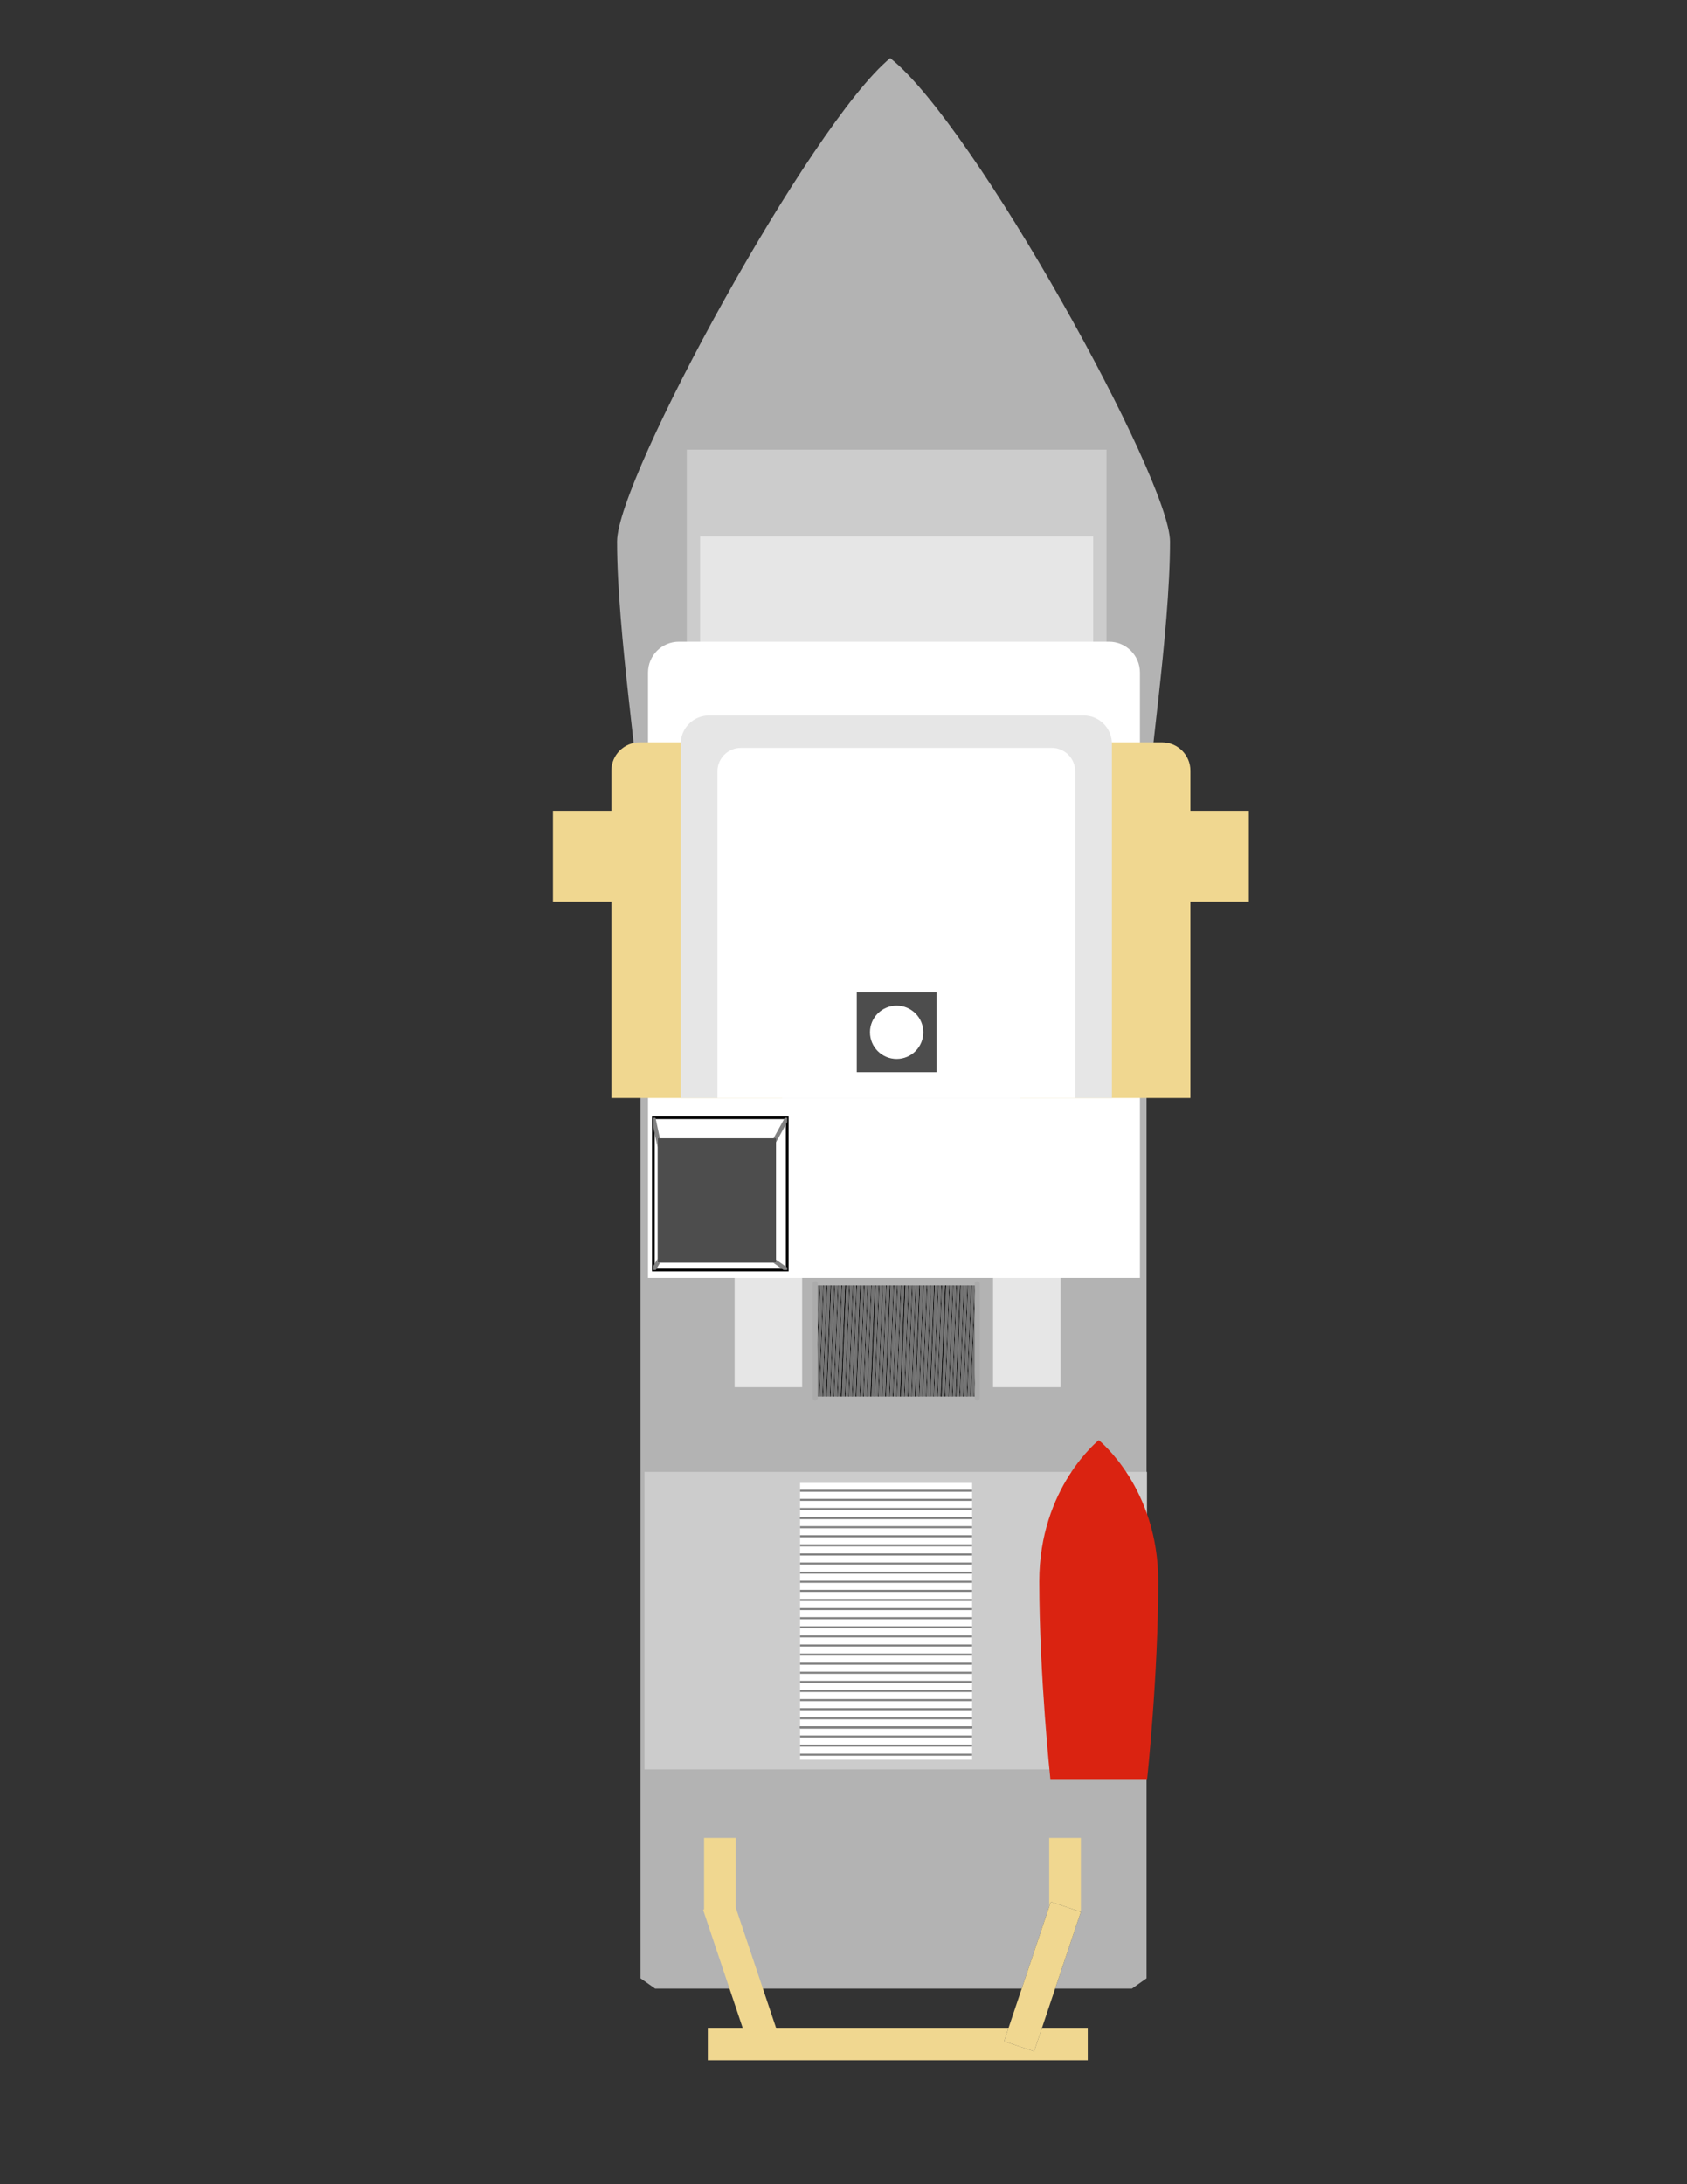 <?xml version="1.0" encoding="utf-8"?>
<!-- Generator: Adobe Illustrator 14.0.0, SVG Export Plug-In . SVG Version: 6.00 Build 43363)  -->
<!DOCTYPE svg PUBLIC "-//W3C//DTD SVG 1.1//EN" "http://www.w3.org/Graphics/SVG/1.1/DTD/svg11.dtd">
<svg version="1.1" id="Layer_1" xmlns="http://www.w3.org/2000/svg" xmlns:xlink="http://www.w3.org/1999/xlink" x="0px" y="0px"
	 width="612px" height="792px" viewBox="0 0 612 792" enable-background="new 0 0 612 792" xml:space="preserve">
<rect x="0" y="0" width="612" height="792" fill="#333333" stroke="none"/>
<g id="Layer_2">
</g>
<g id="Layer_1_1_">
	<path fill="#B3B3B3" d="M322.936,21.067c-28.888,23.836-99.083,152.341-99.083,175.26c0,33.444,8.513,85.602,8.513,101.926
		c0,16.324,0,15.129,0,23.092c0,7.964,0,395.999,0,395.999l5.313,3.746h86.474h86.476l5.312-3.746c0,0,0-388.035,0-395.999
		c0-7.963,0-6.769,0-23.092c0-16.324,8.514-68.482,8.514-101.926C424.453,173.782,353.404,45.071,322.936,21.067z"/>
	<rect x="360.25" y="460.5" fill="#E6E6E6" width="24.5" height="42.5"/>
	<rect x="266.5" y="460.5" fill="#E6E6E6" width="24.5" height="42.5"/>
	<rect x="249.148" y="163.055" fill="#CCCCCC" width="152.273" height="133.924"/>
	<rect x="253.985" y="194.468" fill="#E6E6E6" width="142.599" height="125.416"/>
	<path fill="#FFFFFF" d="M402.326,232.682H246.29c-6.188,0-11.205,5.018-11.205,11.207v219.513h178.449V243.889
		C413.533,237.7,408.518,232.682,402.326,232.682z"/>
	<path fill="#F0D790" d="M453.041,293.995h-21.195V279.45c0-5.671-4.596-10.267-10.268-10.267h-51.688v128.936h61.954v-71.164
		h21.195L453.041,293.995L453.041,293.995z"/>
	<path fill="#F0D790" d="M200.596,293.995h21.194V279.45c0-5.671,4.597-10.267,10.267-10.267h51.688v128.936h-61.954v-71.164
		h-21.194L200.596,293.995L200.596,293.995z"/>
	<path fill="#E6E6E6" d="M393.113,259.445H257.214c-5.671,0-10.267,4.597-10.267,10.267v128.407h156.431V269.712
		C403.379,264.042,398.783,259.445,393.113,259.445z"/>
	<path fill="#FFFFFF" d="M381.541,271.189H268.787c-4.704,0-8.519,3.814-8.519,8.519v118.411h129.791V279.708
		C390.059,275.003,386.244,271.189,381.541,271.189z"/>
	<path fill="#FFFFFF" stroke="#000000" d="M284.726,405.285h-46.935h-0.766v3.561v50.22v1.479h0.869h46.385h1.302v-0.916v-52.789
		v-1.553L284.726,405.285L284.726,405.285z"/>
	<polygon fill="#828282" points="238.573,412.749 238.573,415.862 238.537,415.871 237.026,408.846 237.026,405.285 
		237.792,405.285 239.397,412.749 	"/>
	<polygon fill="#828282" points="281.522,412.749 280.614,412.749 284.726,405.285 285.582,405.285 285.582,406.838 
		281.522,414.203 	"/>
	<polygon fill="#828282" points="238.573,456.433 238.573,457.873 239.464,457.873 237.895,460.543 237.026,460.543 
		237.026,459.064 	"/>
	<polygon fill="#828282" points="281.522,457.873 281.522,456.77 285.582,459.627 285.582,460.543 284.28,460.543 280.489,457.873 	
		"/>
	<rect x="233.805" y="533.713" fill="#CCCCCC" width="182.279" height="107.869"/>
	<path fill="#DA2311" d="M398.605,522.207c0,0-21.578,17.189-21.578,51.203c0,34.015,4.021,71.686,4.021,71.686h13.533h8.045h13.533
		c0,0,4.022-37.671,4.022-71.686C420.184,539.396,398.605,522.207,398.605,522.207z"/>
	<rect x="290.236" y="537.707" fill="#FFFFFF" width="62.426" height="100.379"/>
	<line fill="none" stroke="#828282" stroke-width="0.749" x1="290.236" y1="540.549" x2="352.662" y2="540.549"/>
	<line fill="none" stroke="#828282" stroke-width="0.749" x1="290.236" y1="543.85" x2="352.662" y2="543.85"/>
	<line fill="none" stroke="#828282" stroke-width="0.749" x1="290.236" y1="547.15" x2="352.662" y2="547.15"/>
	<line fill="none" stroke="#828282" stroke-width="0.749" x1="290.236" y1="550.451" x2="352.662" y2="550.451"/>
	<line fill="none" stroke="#828282" stroke-width="0.749" x1="290.236" y1="550.451" x2="352.662" y2="550.451"/>
	<line fill="none" stroke="#828282" stroke-width="0.749" x1="290.236" y1="553.752" x2="352.662" y2="553.752"/>
	<line fill="none" stroke="#828282" stroke-width="0.749" x1="290.236" y1="557.053" x2="352.662" y2="557.053"/>
	<line fill="none" stroke="#828282" stroke-width="0.749" x1="290.236" y1="560.354" x2="352.662" y2="560.354"/>
	<line fill="none" stroke="#828282" stroke-width="0.749" x1="290.236" y1="563.654" x2="352.662" y2="563.654"/>
	<line fill="none" stroke="#828282" stroke-width="0.749" x1="290.236" y1="566.955" x2="352.662" y2="566.955"/>
	<line fill="none" stroke="#828282" stroke-width="0.749" x1="290.236" y1="570.256" x2="352.662" y2="570.256"/>
	<line fill="none" stroke="#828282" stroke-width="0.749" x1="290.236" y1="573.557" x2="352.662" y2="573.557"/>
	<line fill="none" stroke="#828282" stroke-width="0.749" x1="290.236" y1="576.856" x2="352.662" y2="576.856"/>
	<line fill="none" stroke="#828282" stroke-width="0.749" x1="290.236" y1="580.157" x2="352.662" y2="580.157"/>
	<line fill="none" stroke="#828282" stroke-width="0.749" x1="290.236" y1="583.458" x2="352.662" y2="583.458"/>
	<line fill="none" stroke="#828282" stroke-width="0.749" x1="290.236" y1="586.759" x2="352.662" y2="586.759"/>
	<line fill="none" stroke="#828282" stroke-width="0.749" x1="290.236" y1="590.06" x2="352.662" y2="590.06"/>
	<line fill="none" stroke="#828282" stroke-width="0.749" x1="290.236" y1="593.359" x2="352.662" y2="593.359"/>
	<line fill="none" stroke="#828282" stroke-width="0.749" x1="290.236" y1="596.66" x2="352.662" y2="596.66"/>
	<line fill="none" stroke="#828282" stroke-width="0.749" x1="290.236" y1="599.961" x2="352.662" y2="599.961"/>
	<line fill="none" stroke="#828282" stroke-width="0.749" x1="290.236" y1="603.262" x2="352.662" y2="603.262"/>
	<line fill="none" stroke="#828282" stroke-width="0.749" x1="290.236" y1="606.562" x2="352.662" y2="606.562"/>
	<line fill="none" stroke="#828282" stroke-width="0.749" x1="290.236" y1="609.863" x2="352.662" y2="609.863"/>
	<line fill="none" stroke="#828282" stroke-width="0.749" x1="290.236" y1="613.164" x2="352.662" y2="613.164"/>
	<line fill="none" stroke="#828282" stroke-width="0.749" x1="290.236" y1="616.465" x2="352.662" y2="616.465"/>
	<line fill="none" stroke="#828282" stroke-width="0.749" x1="290.236" y1="619.766" x2="352.662" y2="619.766"/>
	<line fill="none" stroke="#828282" stroke-width="0.749" x1="290.236" y1="626.367" x2="352.662" y2="626.367"/>
	<line fill="none" stroke="#828282" stroke-width="0.749" x1="290.236" y1="626.367" x2="352.662" y2="626.367"/>
	<line fill="none" stroke="#828282" stroke-width="0.749" x1="290.236" y1="626.367" x2="352.662" y2="626.367"/>
	<line fill="none" stroke="#828282" stroke-width="0.749" x1="290.236" y1="623.066" x2="352.662" y2="623.066"/>
	<line fill="none" stroke="#828282" stroke-width="0.749" x1="290.236" y1="626.367" x2="352.662" y2="626.367"/>
	<line fill="none" stroke="#828282" stroke-width="0.749" x1="290.236" y1="629.668" x2="352.662" y2="629.668"/>
	<line fill="none" stroke="#828282" stroke-width="0.749" x1="290.236" y1="632.969" x2="352.662" y2="632.969"/>
	<line fill="none" stroke="#828282" stroke-width="0.749" x1="290.236" y1="636.27" x2="352.662" y2="636.27"/>
	<rect x="380.625" y="666.455" fill="#F0D790" width="11.486" height="26.338"/>
	<rect x="255.42" y="666.455" fill="#F0D790" width="11.486" height="26.338"/>
	<rect x="256.778" y="735.572" fill="#F0D790" width="137.833" height="11.485"/>
	
		<rect x="242.643" y="710.524" transform="matrix(-0.318 -0.948 0.948 -0.318 -324.387 1199.058)" fill="#F0D790" width="53.35" height="11.488"/>
	
		<rect x="351.498" y="710.505" transform="matrix(0.318 -0.948 0.948 0.318 -421.082 847.462)" fill="#424242" width="53.35" height="11.487"/>
	
		<rect x="351.498" y="710.505" transform="matrix(0.318 -0.948 0.948 0.318 -421.082 847.462)" fill="#F0D790" width="53.35" height="11.487"/>
	<rect x="310.811" y="359.841" fill="#4D4D4D" width="28.937" height="28.936"/>
	<circle fill="#FFFFFF" cx="325.277" cy="374.309" r="9.673"/>
	<g>
		<polygon points="325.436,466.077 323.848,506.392 324.09,506.392 325.678,466.077 		"/>
		<polygon points="322.73,466.077 321.143,506.392 321.459,506.392 323.047,466.077 		"/>
		<polygon points="324.119,466.077 322.531,506.392 322.773,506.392 324.361,466.077 		"/>
		<polygon points="328.066,466.077 326.479,506.392 326.867,506.392 328.455,466.077 		"/>
		<polygon points="326.75,466.077 325.162,506.392 325.404,506.392 326.994,466.077 		"/>
		<polygon points="318.785,466.077 317.195,506.392 317.438,506.392 319.027,466.077 		"/>
		<polygon points="320.1,466.077 318.512,506.392 318.754,506.392 320.342,466.077 		"/>
		<polygon points="321.416,466.077 319.826,506.392 320.07,506.392 321.658,466.077 		"/>
		<polygon points="337.496,466.077 335.908,506.392 336.15,506.392 337.738,466.077 		"/>
		<polygon points="336.18,466.077 334.592,506.392 334.834,506.392 336.422,466.077 		"/>
		<polygon points="338.811,466.077 337.223,506.392 337.539,506.392 339.127,466.077 		"/>
		<polygon points="334.863,466.077 333.275,506.392 333.52,506.392 335.107,466.077 		"/>
		<polygon points="332.16,466.077 330.572,506.392 330.814,506.392 332.402,466.077 		"/>
		<polygon points="330.844,466.077 329.256,506.392 329.498,506.392 331.086,466.077 		"/>
		<polygon points="329.529,466.077 327.941,506.392 328.182,506.392 329.771,466.077 		"/>
		<polygon points="333.477,466.077 331.887,506.392 332.203,506.392 333.791,466.077 		"/>
		<polygon points="317.322,466.077 315.734,506.392 316.123,506.392 317.711,466.077 		"/>
		<polygon points="301.242,466.077 299.654,506.392 299.97,506.392 301.558,466.077 		"/>
		<polygon points="302.631,466.077 301.043,506.392 301.285,506.392 302.874,466.077 		"/>
		<polygon points="303.947,466.077 302.359,506.392 302.601,506.392 304.189,466.077 		"/>
		<polygon points="299.927,466.077 298.338,506.392 298.581,506.392 300.169,466.077 		"/>
		<polygon points="297.295,466.077 295.708,506.392 295.95,506.392 297.538,466.077 		"/>
		<polygon points="298.611,466.077 297.023,506.392 297.265,506.392 298.854,466.077 		"/>
		<polygon points="295.572,466.077 295.572,482.581 296.222,466.077 		"/>
		<polygon points="305.262,466.077 303.674,506.392 303.917,506.392 305.504,466.077 		"/>
		<polygon points="340.199,466.077 338.611,506.392 338.854,506.392 340.441,466.077 		"/>
		<polygon points="314.691,466.077 313.104,506.392 313.346,506.392 314.934,466.077 		"/>
		<polygon points="311.986,466.077 310.398,506.392 310.713,506.392 312.303,466.077 		"/>
		<polygon points="306.578,466.077 304.99,506.392 305.378,506.392 306.967,466.077 		"/>
		<polygon points="316.006,466.077 314.418,506.392 314.66,506.392 316.248,466.077 		"/>
		<polygon points="313.375,466.077 311.787,506.392 312.029,506.392 313.617,466.077 		"/>
		<polygon points="308.039,466.077 306.452,506.392 306.693,506.392 308.281,466.077 		"/>
		<polygon points="309.355,466.077 307.768,506.392 308.01,506.392 309.598,466.077 		"/>
		<polygon points="310.67,466.077 309.082,506.392 309.324,506.392 310.912,466.077 		"/>
		<polygon points="348.24,466.077 346.652,506.392 346.967,506.392 348.555,466.077 		"/>
		<polygon points="352.26,466.077 350.672,506.392 350.914,506.392 352.502,466.077 		"/>
		<polygon points="350.943,466.077 349.355,506.392 349.598,506.392 351.186,466.077 		"/>
		<polygon points="353.574,466.077 351.986,506.392 352.23,506.392 353.818,466.077 		"/>
		<polygon points="349.629,466.077 348.041,506.392 348.283,506.392 349.871,466.077 		"/>
		<polygon points="342.83,466.077 341.242,506.392 341.631,506.392 343.219,466.077 		"/>
		<polygon points="344.293,466.077 342.705,506.392 342.947,506.392 344.535,466.077 		"/>
		<polygon points="354.35,479.823 353.303,506.392 353.545,506.392 354.35,485.972 		"/>
		<polygon points="346.924,466.077 345.336,506.392 345.578,506.392 347.166,466.077 		"/>
		<polygon points="345.609,466.077 344.021,506.392 344.264,506.392 345.852,466.077 		"/>
		<polygon points="341.516,466.077 339.928,506.392 340.17,506.392 341.758,466.077 		"/>
		<polygon fill="#737373" points="296.222,466.077 295.572,482.581 295.572,506.392 295.708,506.392 297.295,466.077 		"/>
		<polygon fill="#737373" points="297.538,466.077 295.95,506.392 297.023,506.392 298.611,466.077 		"/>
		<polygon fill="#737373" points="298.854,466.077 297.265,506.392 298.338,506.392 299.927,466.077 		"/>
		<polygon fill="#737373" points="300.169,466.077 298.581,506.392 299.654,506.392 301.242,466.077 		"/>
		<polygon fill="#737373" points="301.558,466.077 299.97,506.392 301.043,506.392 302.631,466.077 		"/>
		<polygon fill="#737373" points="302.874,466.077 301.285,506.392 302.359,506.392 303.947,466.077 		"/>
		<polygon fill="#737373" points="304.189,466.077 302.601,506.392 303.674,506.392 305.262,466.077 		"/>
		<polygon fill="#737373" points="305.504,466.077 303.917,506.392 304.99,506.392 306.578,466.077 		"/>
		<polygon fill="#737373" points="306.967,466.077 305.378,506.392 306.452,506.392 308.039,466.077 		"/>
		<polygon fill="#737373" points="308.281,466.077 306.693,506.392 307.768,506.392 309.355,466.077 		"/>
		<polygon fill="#737373" points="309.598,466.077 308.01,506.392 309.082,506.392 310.67,466.077 		"/>
		<polygon fill="#737373" points="310.912,466.077 309.324,506.392 310.398,506.392 311.986,466.077 		"/>
		<polygon fill="#737373" points="312.303,466.077 310.713,506.392 311.787,506.392 313.375,466.077 		"/>
		<polygon fill="#737373" points="313.617,466.077 312.029,506.392 313.104,506.392 314.691,466.077 		"/>
		<polygon fill="#737373" points="314.934,466.077 313.346,506.392 314.418,506.392 316.006,466.077 		"/>
		<polygon fill="#737373" points="316.248,466.077 314.66,506.392 315.734,506.392 317.322,466.077 		"/>
		<polygon fill="#737373" points="317.711,466.077 316.123,506.392 317.195,506.392 318.785,466.077 		"/>
		<polygon fill="#737373" points="319.027,466.077 317.438,506.392 318.512,506.392 320.1,466.077 		"/>
		<polygon fill="#737373" points="320.342,466.077 318.754,506.392 319.826,506.392 321.416,466.077 		"/>
		<polygon fill="#737373" points="321.658,466.077 320.07,506.392 321.143,506.392 322.73,466.077 		"/>
		<polygon fill="#737373" points="323.047,466.077 321.459,506.392 322.531,506.392 324.119,466.077 		"/>
		<polygon fill="#737373" points="324.361,466.077 322.773,506.392 323.848,506.392 325.436,466.077 		"/>
		<polygon fill="#737373" points="325.678,466.077 324.09,506.392 325.162,506.392 326.75,466.077 		"/>
		<polygon fill="#737373" points="326.994,466.077 325.404,506.392 326.479,506.392 328.066,466.077 		"/>
		<polygon fill="#737373" points="328.455,466.077 326.867,506.392 327.941,506.392 329.529,466.077 		"/>
		<polygon fill="#737373" points="329.771,466.077 328.182,506.392 329.256,506.392 330.844,466.077 		"/>
		<polygon fill="#737373" points="331.086,466.077 329.498,506.392 330.572,506.392 332.16,466.077 		"/>
		<polygon fill="#737373" points="332.402,466.077 330.814,506.392 331.887,506.392 333.477,466.077 		"/>
		<polygon fill="#737373" points="333.791,466.077 332.203,506.392 333.275,506.392 334.863,466.077 		"/>
		<polygon fill="#737373" points="335.107,466.077 333.52,506.392 334.592,506.392 336.18,466.077 		"/>
		<polygon fill="#737373" points="336.422,466.077 334.834,506.392 335.908,506.392 337.496,466.077 		"/>
		<polygon fill="#737373" points="337.738,466.077 336.15,506.392 337.223,506.392 338.811,466.077 		"/>
		<polygon fill="#737373" points="339.127,466.077 337.539,506.392 338.611,506.392 340.199,466.077 		"/>
		<polygon fill="#737373" points="340.441,466.077 338.854,506.392 339.928,506.392 341.516,466.077 		"/>
		<polygon fill="#737373" points="341.758,466.077 340.17,506.392 341.242,506.392 342.83,466.077 		"/>
		<polygon fill="#737373" points="343.219,466.077 341.631,506.392 342.705,506.392 344.293,466.077 		"/>
		<polygon fill="#737373" points="344.535,466.077 342.947,506.392 344.021,506.392 345.609,466.077 		"/>
		<polygon fill="#737373" points="345.852,466.077 344.264,506.392 345.336,506.392 346.924,466.077 		"/>
		<polygon fill="#737373" points="347.166,466.077 345.578,506.392 346.652,506.392 348.24,466.077 		"/>
		<polygon fill="#737373" points="348.555,466.077 346.967,506.392 348.041,506.392 349.629,466.077 		"/>
		<polygon fill="#737373" points="349.871,466.077 348.283,506.392 349.355,506.392 350.943,466.077 		"/>
		<polygon fill="#737373" points="351.186,466.077 349.598,506.392 350.672,506.392 352.26,466.077 		"/>
		<polygon fill="#737373" points="352.502,466.077 350.914,506.392 351.986,506.392 353.574,466.077 		"/>
		<polygon fill="#737373" points="354.35,466.077 353.818,466.077 352.23,506.392 353.303,506.392 354.35,479.823 		"/>
		<polygon fill="#737373" points="354.35,485.972 353.545,506.392 354.35,506.392 		"/>
	</g>
	<path fill="#ABABAB" d="M355.426,506.923c0,0.51-0.412,0.924-0.922,0.924l0,0c-0.512,0-0.924-0.414-0.924-0.924v-41.438
		c0-0.511,0.412-0.923,0.924-0.923l0,0c0.51,0,0.922,0.412,0.922,0.923V506.923z"/>
	<path fill="#ABABAB" d="M296.649,506.923c0,0.51-0.414,0.924-0.923,0.924l0,0c-0.51,0-0.923-0.414-0.923-0.924v-41.438
		c0-0.511,0.413-0.923,0.923-0.923l0,0c0.509,0,0.923,0.412,0.923,0.923V506.923z"/>
	<polygon fill="#4D4D4D" points="280.614,412.749 239.397,412.749 238.573,412.749 238.573,415.862 238.573,456.433 
		238.573,457.873 239.464,457.873 280.489,457.873 281.522,457.873 281.522,456.77 281.522,414.203 281.522,412.749 	"/>
</g>
</svg>
